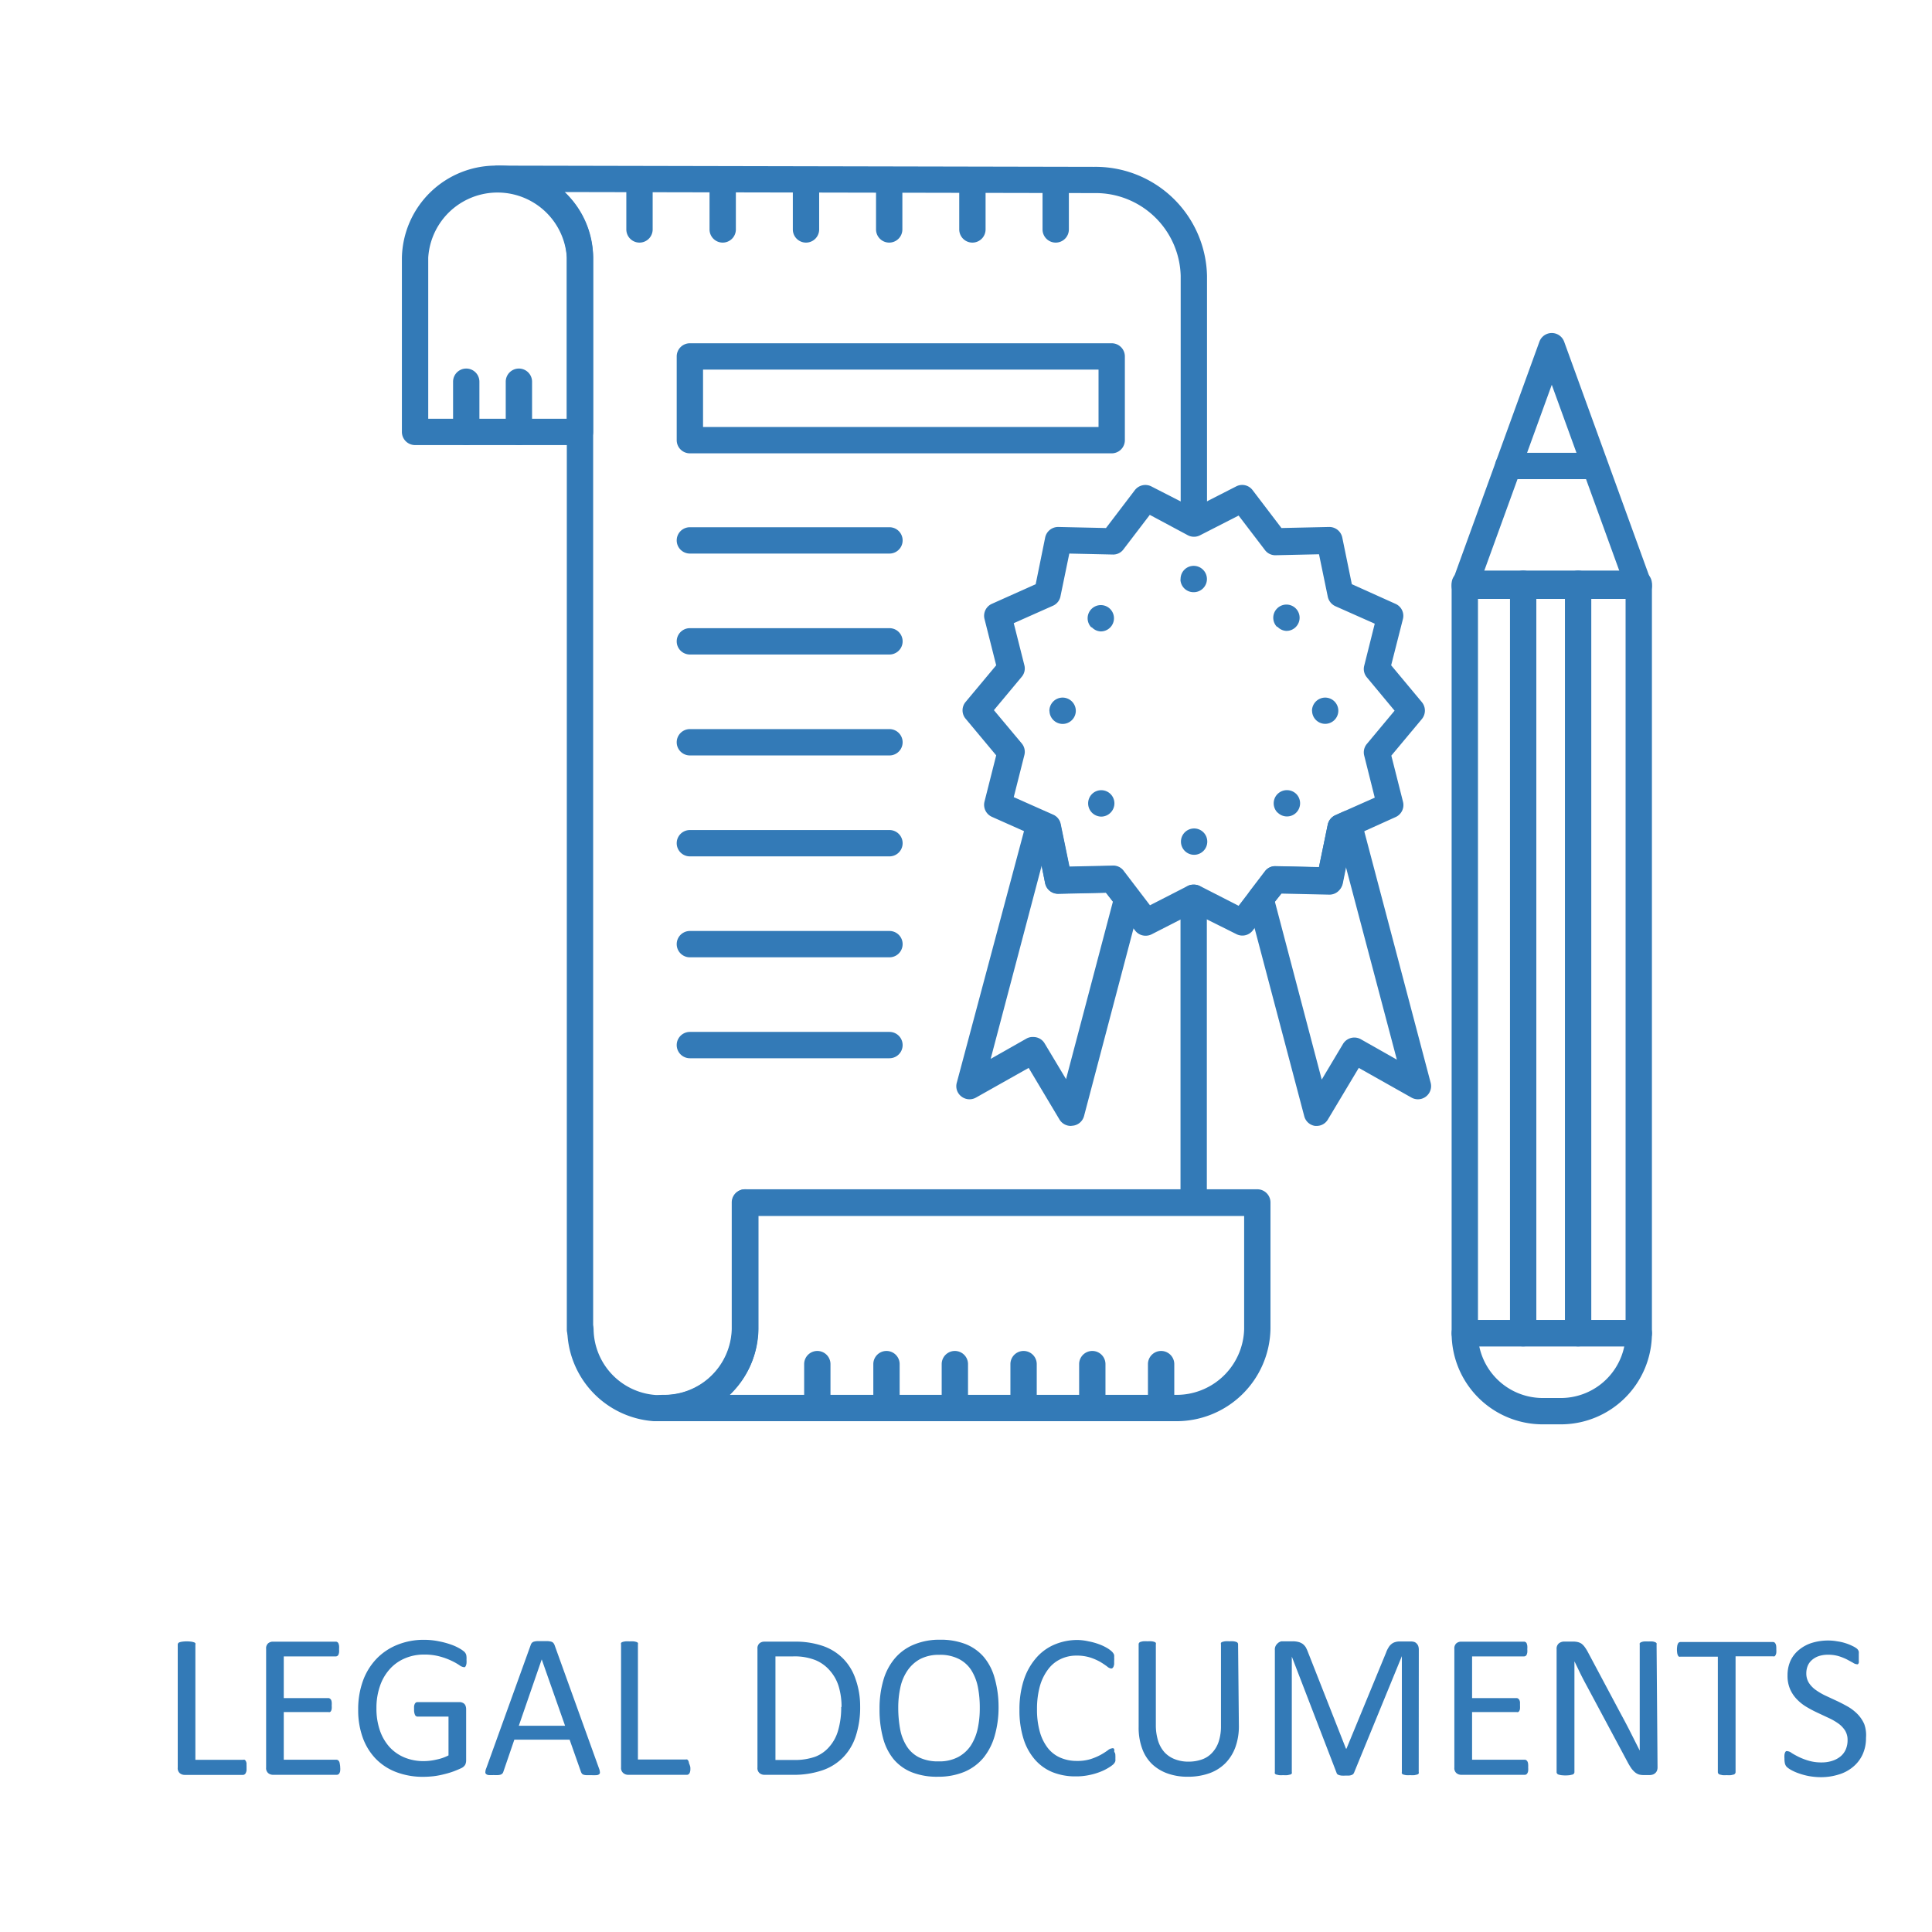 <?xml version="1.0" standalone="no"?><!DOCTYPE svg PUBLIC "-//W3C//DTD SVG 1.1//EN" "http://www.w3.org/Graphics/SVG/1.1/DTD/svg11.dtd"><svg t="1662610647632" class="icon" viewBox="0 0 1024 1024" version="1.1" xmlns="http://www.w3.org/2000/svg" p-id="20979" width="34" height="34" xmlns:xlink="http://www.w3.org/1999/xlink"><path d="M625.928 446.081a6.978 6.978 0 0 1 6.978-6.978 6.978 6.978 0 0 1 6.978 6.978 6.978 6.978 0 0 1-6.978 6.978 6.978 6.978 0 0 1-6.978-6.978z m-47.171-15.352a7.025 7.025 0 0 1 0-9.862 6.978 6.978 0 0 1 9.862 0 6.978 6.978 0 0 1 0 9.862 6.978 6.978 0 0 1-4.978 2.093 7.118 7.118 0 0 1-4.885-2.093z m98.39 0a6.978 6.978 0 0 1 0-9.909 7.071 7.071 0 0 1 9.909 0 7.025 7.025 0 0 1 0 9.862 6.885 6.885 0 0 1-4.931 2.047 6.885 6.885 0 0 1-4.978-2.093z m-120.952-53.963a7.025 7.025 0 0 1 6.978-7.025 7.025 7.025 0 0 1 7.025 6.978 6.978 6.978 0 0 1-6.978 6.978 7.025 7.025 0 0 1-6.978-6.885z m139.188 0a7.025 7.025 0 0 1 6.978-7.025 6.978 6.978 0 0 1 6.978 6.931 6.978 6.978 0 0 1-6.978 6.978 6.978 6.978 0 0 1-6.931-7.164z m0-0.279z m-116.858-43.868a6.931 6.931 0 0 1 0-9.862 6.978 6.978 0 0 1 9.862 0 6.978 6.978 0 0 1 0 9.862 7.025 7.025 0 0 1-4.931 2.047 6.838 6.838 0 0 1-4.885-2.326z m98.39-0.279a6.931 6.931 0 0 1 0-9.862 6.978 6.978 0 0 1 9.862 0 6.978 6.978 0 0 1 0 9.862 6.931 6.931 0 0 1-4.978 2.047 6.885 6.885 0 0 1-4.838-2.326z m-51.172-25.121a6.931 6.931 0 0 1 6.931-7.304 7.025 7.025 0 0 1 7.025 6.978 6.978 6.978 0 0 1-6.978 6.978 6.931 6.931 0 0 1-7.071-6.838zM567.545 596.76a7.025 7.025 0 0 1-6.001-3.396l-16.329-27.354-27.912 15.724a6.978 6.978 0 0 1-7.722-0.558 6.838 6.838 0 0 1-2.466-7.304L544.285 434.73a7.025 7.025 0 0 1 9.63-4.652l4.233 1.954a6.885 6.885 0 0 1 3.954 4.931l4.652 22.562 22.981-0.512a6.792 6.792 0 0 1 5.722 2.745l7.862 10.327a6.885 6.885 0 0 1 1.163 6.001l-29.912 113.416a6.931 6.931 0 0 1-5.768 5.117z m-19.818-47.125a6.885 6.885 0 0 1 5.955 3.396l11.351 18.934 24.842-94.11-3.675-4.652-25.214 0.558a6.978 6.978 0 0 1-7.025-5.582l-1.861-9.304-27.028 102.344 19.213-10.886a6.885 6.885 0 0 1 3.536-0.698zM698.034 596.76h-0.977a6.931 6.931 0 0 1-5.768-5.117l-29.959-113.416a7.071 7.071 0 0 1 1.21-6.001l7.862-10.327a6.745 6.745 0 0 1 5.675-2.745l22.981 0.512 4.652-22.562a7.071 7.071 0 0 1 3.954-4.931l4.28-1.954a7.025 7.025 0 0 1 9.63 4.652l36.704 139.002a6.978 6.978 0 0 1-10.188 7.862l-27.912-15.724-16.375 27.354a6.885 6.885 0 0 1-5.768 3.396z m-22.33-118.905l24.842 94.343 11.304-18.934a7.025 7.025 0 0 1 9.304-2.512l19.213 10.886-27.075-102.344-1.861 9.304a6.931 6.931 0 0 1-6.978 5.582l-25.26-0.558z" fill="#337ab7" p-id="20980"></path><path d="M607.18 495.951a6.931 6.931 0 0 1-5.582-2.791l-15.445-20.097-25.214 0.558a6.978 6.978 0 0 1-7.025-5.582L548.937 443.29l-23.26-10.374a6.978 6.978 0 0 1-3.861-8.094l6.187-24.47-16.189-19.399a6.885 6.885 0 0 1 0-8.932l16.189-19.399-6.187-24.516a6.931 6.931 0 0 1 3.861-8.048l23.26-10.42 5.024-24.749a7.025 7.025 0 0 1 7.025-5.582l25.214 0.558 15.305-20.097a7.025 7.025 0 0 1 8.746-1.954l22.423 11.49 22.516-11.49a6.885 6.885 0 0 1 8.699 1.954l15.305 20.097 25.26-0.558a7.025 7.025 0 0 1 6.978 5.582l5.071 24.749L739.669 320.058a6.931 6.931 0 0 1 3.908 8.048l-6.234 24.516L753.625 372.161a7.025 7.025 0 0 1 0 8.932l-16.189 19.399 6.187 24.47a6.978 6.978 0 0 1-3.908 8.094l-22.981 10.374-4.978 24.609a6.931 6.931 0 0 1-6.978 5.582l-25.26-0.558-15.491 20.05a6.931 6.931 0 0 1-8.699 2L632.673 483.809l-22.469 11.49a7.071 7.071 0 0 1-3.024 0.651z m25.633-27.075a7.071 7.071 0 0 1 3.21 0.744l20.469 10.467 13.956-18.282a6.745 6.745 0 0 1 5.675-2.745l22.981 0.512 4.652-22.562a7.071 7.071 0 0 1 3.954-4.931l20.934-9.304-5.582-22.283a6.931 6.931 0 0 1 1.396-6.187l14.7-17.631-14.7-17.678a6.838 6.838 0 0 1-1.396-6.141l5.582-22.283-20.934-9.304a7.164 7.164 0 0 1-3.954-4.978l-4.652-22.516-22.981 0.512a6.838 6.838 0 0 1-5.675-2.745l-13.956-18.282-20.469 10.467a6.978 6.978 0 0 1-6.373 0L609.413 272.887l-13.956 18.282a6.745 6.745 0 0 1-5.722 2.745l-22.981-0.512-4.652 22.516A6.931 6.931 0 0 1 558.241 320.989l-20.934 9.304 5.629 22.283a6.838 6.838 0 0 1-1.396 6.141l-14.747 17.678 14.747 17.631a6.931 6.931 0 0 1 1.396 6.187l-5.629 22.283 20.934 9.304a6.885 6.885 0 0 1 3.954 4.931l4.652 22.562 22.981-0.512a6.792 6.792 0 0 1 5.722 2.745l13.956 18.282 20.469-10.467a7.025 7.025 0 0 1 2.698-0.465z" fill="#337ab7" p-id="20981"></path><path d="M632.673 642.861a6.978 6.978 0 0 1-6.978-6.978v-160.029a6.978 6.978 0 1 1 13.956 0v160.029a6.978 6.978 0 0 1-6.978 6.978zM307.405 711.757a6.978 6.978 0 0 1-6.978-6.978V136.583a35.867 35.867 0 0 0-36.565-34.844 6.978 6.978 0 0 1 0-13.956l315.964 0.651a59.081 59.081 0 0 1 59.918 57.778v122.534a6.978 6.978 0 1 1-13.956 0V146.213a45.078 45.078 0 0 0-45.962-43.868l-280.563-0.558a47.869 47.869 0 0 1 15.119 34.751v568.289a6.978 6.978 0 0 1-6.978 6.931z" fill="#337ab7" p-id="20982"></path><path d="M307.405 235.903H219.993a6.978 6.978 0 0 1-6.978-6.978V136.583a49.87 49.87 0 0 1 50.707-48.8 49.823 49.823 0 0 1 50.66 48.8v92.342a6.978 6.978 0 0 1-6.978 6.978z m-80.433-13.956h73.455V136.583a36.797 36.797 0 0 0-73.455 0zM351.134 753.253h-4.652a49.311 49.311 0 0 1-45.822-48.52 6.978 6.978 0 0 1 13.956 0 35.448 35.448 0 0 0 33.122 34.657h3.629a35.82 35.82 0 0 0 36.704-34.797V637.325a6.978 6.978 0 0 1 13.956 0v66.989a49.776 49.776 0 0 1-50.893 48.939z" fill="#337ab7" p-id="20983"></path><path d="M622.718 753.253H351.134a6.978 6.978 0 1 1 0-13.956 35.82 35.82 0 0 0 36.704-34.797V637.325a6.978 6.978 0 0 1 6.978-6.978h271.584a6.978 6.978 0 0 1 6.978 6.978v66.989a49.823 49.823 0 0 1-50.66 48.939z m-236.136-13.956h236.089a35.82 35.82 0 0 0 36.751-34.797v-60.011H401.794v60.011a47.637 47.637 0 0 1-15.212 34.797zM868.576 713.618h-92.203a6.978 6.978 0 0 1-6.978-6.978V309.405a6.978 6.978 0 0 1 6.978-6.978h92.203a6.978 6.978 0 0 1 6.978 6.978v397.235a6.978 6.978 0 0 1-6.978 6.978z m-85.225-13.956h78.247V316.337h-78.247z" fill="#337ab7" p-id="20984"></path><path d="M807.309 713.618a6.978 6.978 0 0 1-6.978-6.978V309.405a6.978 6.978 0 0 1 13.956 0v397.235a6.978 6.978 0 0 1-6.978 6.978zM836.431 713.618a6.978 6.978 0 0 1-6.978-6.978V309.405a6.978 6.978 0 1 1 13.956 0v397.235a6.978 6.978 0 0 1-6.978 6.978z" fill="#337ab7" p-id="20985"></path><path d="M827.267 754.928h-9.583a48.288 48.288 0 0 1-48.288-48.288 6.978 6.978 0 0 1 6.978-6.978h92.203a6.978 6.978 0 0 1 6.978 6.978 48.288 48.288 0 0 1-48.288 48.288z m-43.217-41.31a34.378 34.378 0 0 0 33.634 27.354h9.583a34.378 34.378 0 0 0 33.634-27.354zM868.576 317.453h-92.203a6.978 6.978 0 0 1-5.722-2.977 6.931 6.931 0 0 1-0.837-6.373l46.101-127a6.978 6.978 0 0 1 13.119 0l46.101 127a6.931 6.931 0 0 1-0.837 6.373 6.978 6.978 0 0 1-5.722 2.977z m-82.248-13.956h72.292l-36.146-99.553z" fill="#337ab7" p-id="20986"></path><path d="M844.944 253.953h-45.543a6.978 6.978 0 0 1 0-13.956h45.543a6.978 6.978 0 0 1 0 13.956zM433.195 753.253a6.978 6.978 0 0 1-6.978-6.978v-23.26a6.978 6.978 0 0 1 13.956 0v23.26a6.978 6.978 0 0 1-6.978 6.978zM469.853 753.253a6.978 6.978 0 0 1-6.978-6.978v-23.26a6.978 6.978 0 0 1 13.956 0v23.26a6.978 6.978 0 0 1-6.978 6.978zM506.092 753.253a6.978 6.978 0 0 1-6.978-6.978v-23.26a6.978 6.978 0 0 1 13.956 0v23.26a6.978 6.978 0 0 1-6.978 6.978zM542.517 753.253a6.978 6.978 0 0 1-6.978-6.978v-23.26a6.978 6.978 0 1 1 13.956 0v23.26a6.978 6.978 0 0 1-6.978 6.978zM578.942 753.253a6.978 6.978 0 0 1-6.978-6.978v-23.26a6.978 6.978 0 0 1 13.956 0v23.26a6.978 6.978 0 0 1-6.978 6.978zM615.414 753.253a6.978 6.978 0 0 1-6.978-6.978v-23.26a6.978 6.978 0 0 1 13.956 0v23.26a6.978 6.978 0 0 1-6.978 6.978zM338.945 128.582a6.978 6.978 0 0 1-6.978-6.978v-23.26a6.978 6.978 0 0 1 13.956 0v23.26a6.978 6.978 0 0 1-6.978 6.978zM383.046 128.582a6.978 6.978 0 0 1-6.978-6.978v-23.26a6.978 6.978 0 0 1 13.956 0v23.26a6.978 6.978 0 0 1-6.978 6.978zM427.194 128.582a6.978 6.978 0 0 1-6.978-6.978v-23.26a6.978 6.978 0 0 1 13.956 0v23.26a6.978 6.978 0 0 1-6.978 6.978zM471.295 128.582a6.978 6.978 0 0 1-6.978-6.978v-23.26a6.978 6.978 0 0 1 13.956 0v23.26a6.978 6.978 0 0 1-6.978 6.978zM515.396 128.582a6.978 6.978 0 0 1-6.978-6.978v-23.26a6.978 6.978 0 1 1 13.956 0v23.26a6.978 6.978 0 0 1-6.978 6.978zM559.544 128.582a6.978 6.978 0 0 1-6.978-6.978v-23.26a6.978 6.978 0 0 1 13.956 0v23.26a6.978 6.978 0 0 1-6.978 6.978zM589.223 240.276H365.648a6.978 6.978 0 0 1-6.978-6.978v-44.38a6.978 6.978 0 0 1 6.978-6.978h223.576a6.978 6.978 0 0 1 6.978 6.978v44.38a6.978 6.978 0 0 1-6.978 6.978z m-216.597-13.956h209.619v-30.424H372.626zM471.434 293.402H365.648a6.978 6.978 0 0 1 0-13.956h105.787a6.978 6.978 0 0 1 0 13.956zM471.434 346.9H365.648a6.978 6.978 0 0 1 0-13.956h105.787a6.978 6.978 0 0 1 0 13.956zM471.434 400.398H365.648a6.978 6.978 0 0 1 0-13.956h105.787a6.978 6.978 0 0 1 0 13.956zM471.434 453.896H365.648a6.978 6.978 0 0 1 0-13.956h105.787a6.978 6.978 0 0 1 0 13.956zM471.434 507.395H365.648a6.978 6.978 0 0 1 0-13.956h105.787a6.978 6.978 0 0 1 0 13.956zM471.434 560.893H365.648a6.978 6.978 0 0 1 0-13.956h105.787a6.978 6.978 0 0 1 0 13.956zM247.115 235.903a6.978 6.978 0 0 1-6.978-6.978v-26.609a6.978 6.978 0 0 1 13.956 0v26.609a6.978 6.978 0 0 1-6.978 6.978zM275.027 235.903a6.978 6.978 0 0 1-6.978-6.978v-26.609a6.978 6.978 0 0 1 13.956 0v26.609a6.978 6.978 0 0 1-6.978 6.978zM130.675 936.589v1.814a4.978 4.978 0 0 1-0.419 1.303 1.628 1.628 0 0 1-0.605 0.744 1.303 1.303 0 0 1-0.837 0.279H97.692a3.954 3.954 0 0 1-2.373-0.884 3.489 3.489 0 0 1-1.116-2.977v-65.128a1.163 1.163 0 0 1 0.233-0.791 1.349 1.349 0 0 1 0.744-0.512 7.257 7.257 0 0 1 1.489-0.326 17.91 17.91 0 0 1 4.652 0 7.49 7.49 0 0 1 1.442 0.326 1.489 1.489 0 0 1 0.791 0.512 1.442 1.442 0 0 1 0 0.791v60.988h25.307a1.628 1.628 0 0 1 0.837 0 2.186 2.186 0 0 1 0.605 0.698 4.001 4.001 0 0 1 0.372 1.256c-0.047 0.372 0 1.163 0 1.907zM180.312 936.775a9.304 9.304 0 0 1 0 1.721 3.07 3.07 0 0 1-0.372 1.256 1.814 1.814 0 0 1-0.605 0.698 1.721 1.721 0 0 1-0.791 0.233h-34.006a3.954 3.954 0 0 1-2.373-0.884 3.489 3.489 0 0 1-1.116-2.977v-62.895a3.536 3.536 0 0 1 1.116-2.977 3.908 3.908 0 0 1 2.373-0.837h33.448a1.442 1.442 0 0 1 0.791 0.233 1.489 1.489 0 0 1 0.605 0.698 6.42 6.42 0 0 1 0.326 1.21 10.467 10.467 0 0 1 0 1.861 9.537 9.537 0 0 1 0 1.721 5.071 5.071 0 0 1-0.326 1.163 1.489 1.489 0 0 1-0.605 0.698 1.442 1.442 0 0 1-0.791 0.233h-27.586v22.097h23.679a1.256 1.256 0 0 1 0.791 0.279 2.047 2.047 0 0 1 0.605 0.651 3.768 3.768 0 0 1 0.326 1.21 10.281 10.281 0 0 1 0 1.814 8.653 8.653 0 0 1 0 1.675 3.489 3.489 0 0 1-0.326 1.163 1.489 1.489 0 0 1-0.605 0.605 1.535 1.535 0 0 1-0.791 0h-23.679v25.26h27.912a1.721 1.721 0 0 1 0.791 0.233 2.047 2.047 0 0 1 0.605 0.651 3.07 3.07 0 0 1 0.372 1.21 10.281 10.281 0 0 1 0.233 2zM247.254 879.695a11.211 11.211 0 0 1 0 1.861 4.652 4.652 0 0 1-0.326 1.303 2.326 2.326 0 0 1-0.512 0.744 1.349 1.349 0 0 1-0.744 0 4.885 4.885 0 0 1-2.186-1.023 32.238 32.238 0 0 0-4.047-2.279 35.588 35.588 0 0 0-6.141-2.279 30.331 30.331 0 0 0-8.513-1.07A25.353 25.353 0 0 0 213.992 879.23a22.33 22.33 0 0 0-7.815 5.908 25.586 25.586 0 0 0-4.931 8.932 34.751 34.751 0 0 0-1.721 11.211 35.355 35.355 0 0 0 1.861 12.002 25.586 25.586 0 0 0 5.21 8.839 22.469 22.469 0 0 0 7.955 5.443 26.33 26.33 0 0 0 10.095 1.861 29.447 29.447 0 0 0 6.606-0.791 24.33 24.33 0 0 0 6.466-2.233v-20.562h-16.375a1.535 1.535 0 0 1-1.396-0.93 6.466 6.466 0 0 1-0.465-2.884 17.631 17.631 0 0 1 0-1.768 5.35 5.35 0 0 1 0.372-1.21 2.698 2.698 0 0 1 0.558-0.651 1.256 1.256 0 0 1 0.837-0.233h22.516a2.605 2.605 0 0 1 1.163 0.233 2.698 2.698 0 0 1 1.116 0.651 2.652 2.652 0 0 1 0.744 1.163 5.21 5.21 0 0 1 0.279 1.768v26.889a5.629 5.629 0 0 1-0.465 2.419 4.652 4.652 0 0 1-2.093 1.861c-1.07 0.512-2.419 1.07-4.094 1.721a47.264 47.264 0 0 1-5.164 1.535 42.426 42.426 0 0 1-5.396 1.023 53.265 53.265 0 0 1-5.396 0.326 39.914 39.914 0 0 1-14.607-2.559 29.912 29.912 0 0 1-10.886-7.211 31.587 31.587 0 0 1-6.792-11.258 42.426 42.426 0 0 1-2.326-14.607 43.868 43.868 0 0 1 2.512-15.212 33.355 33.355 0 0 1 7.164-11.677 31.634 31.634 0 0 1 11.072-7.443 37.216 37.216 0 0 1 14.282-2.652A39.263 39.263 0 0 1 232.6 869.925a43.45 43.45 0 0 1 6.28 1.675 25.958 25.958 0 0 1 4.652 2.093 14.561 14.561 0 0 1 2.605 1.814 3.908 3.908 0 0 1 0.977 1.628 9.537 9.537 0 0 1 0.14 2.559zM317.5 937.333a6.42 6.42 0 0 1 0.465 1.954 1.21 1.21 0 0 1-0.419 1.116 2.512 2.512 0 0 1-1.442 0.465 20.469 20.469 0 0 1-2.698 0h-2.698a5.675 5.675 0 0 1-1.535-0.279 2.326 2.326 0 0 1-0.744-0.512 6.745 6.745 0 0 1-0.465-0.837l-6.048-17.166h-29.308l-5.815 16.98a2.373 2.373 0 0 1-0.419 0.837 2.745 2.745 0 0 1-0.791 0.605 4.652 4.652 0 0 1-1.489 0.326 17.212 17.212 0 0 1-2.466 0 19.911 19.911 0 0 1-2.605 0 2.419 2.419 0 0 1-1.396-0.558 1.21 1.21 0 0 1-0.372-1.116 5.303 5.303 0 0 1 0.465-1.907l23.632-65.547a2.652 2.652 0 0 1 0.605-0.977 2.373 2.373 0 0 1 1.023-0.605 7.815 7.815 0 0 1 1.721-0.279h5.582a8.327 8.327 0 0 1 1.861 0.279 2.652 2.652 0 0 1 1.116 0.651 4.978 4.978 0 0 1 0.605 0.977z m-30.378-57.824l-12.142 35.169h24.516zM365.88 936.589a10.281 10.281 0 0 1 0 1.814 4.978 4.978 0 0 1-0.326 1.256 2 2 0 0 1-0.605 0.744 1.303 1.303 0 0 1-0.837 0.279h-31.355A3.954 3.954 0 0 1 330.293 939.706a3.489 3.489 0 0 1-1.116-2.977v-65.128a1.442 1.442 0 0 1 0-0.791 1.535 1.535 0 0 1 0.744-0.512 8.048 8.048 0 0 1 1.489-0.326 15.026 15.026 0 0 1 2.233 0 15.259 15.259 0 0 1 2.279 0 7.49 7.49 0 0 1 1.442 0.326 1.349 1.349 0 0 1 0.744 0.512 1.442 1.442 0 0 1 0 0.791v60.988h25.307a1.628 1.628 0 0 1 0.837 0 2.977 2.977 0 0 1 0.605 0.698 4.094 4.094 0 0 1 0.326 1.256 10.467 10.467 0 0 1 0.698 2.047zM455.897 904.35a48.893 48.893 0 0 1-2.373 16.003 28.656 28.656 0 0 1-6.931 11.351 27.912 27.912 0 0 1-11.025 6.699 47.078 47.078 0 0 1-15.584 2.279h-15.026a3.954 3.954 0 0 1-2.373-0.884 3.489 3.489 0 0 1-1.116-2.977v-62.895a3.536 3.536 0 0 1 1.116-2.977 3.908 3.908 0 0 1 2.373-0.837h15.956a44.473 44.473 0 0 1 15.491 2.373 27.912 27.912 0 0 1 10.607 6.745 28.424 28.424 0 0 1 6.466 10.746 42.798 42.798 0 0 1 2.419 14.375z m-9.862 0.372a37.216 37.216 0 0 0-1.442-10.653 22.516 22.516 0 0 0-4.652-8.513 20.469 20.469 0 0 0-7.676-5.629 30.098 30.098 0 0 0-11.956-2h-9.304v54.894h9.676a32.564 32.564 0 0 0 11.397-1.721A18.608 18.608 0 0 0 439.615 925.75a22.19 22.19 0 0 0 4.652-8.746 42.985 42.985 0 0 0 1.582-12.281zM529.259 904.583a54.335 54.335 0 0 1-2.047 15.398 32.564 32.564 0 0 1-6.001 11.723 26.703 26.703 0 0 1-10.048 7.397 35.867 35.867 0 0 1-13.956 2.605 36.286 36.286 0 0 1-13.956-2.373 24.516 24.516 0 0 1-9.583-6.885 29.447 29.447 0 0 1-5.629-11.258 56.987 56.987 0 0 1-1.861-15.398 52.986 52.986 0 0 1 2-15.166 31.215 31.215 0 0 1 6.048-11.584 26.377 26.377 0 0 1 10.095-7.35 35.03 35.03 0 0 1 13.956-2.605 36.332 36.332 0 0 1 13.537 2.326 24.935 24.935 0 0 1 9.63 6.838 29.308 29.308 0 0 1 5.722 11.118 55.824 55.824 0 0 1 2.093 15.212z m-9.955 0.651a56.243 56.243 0 0 0-1.023-11.165 26.609 26.609 0 0 0-3.536-8.932 17.026 17.026 0 0 0-6.652-5.908 21.818 21.818 0 0 0-10.234-2.14 21.446 21.446 0 0 0-10.234 2.279 19.306 19.306 0 0 0-6.699 6.141 25.121 25.121 0 0 0-3.722 8.885 49.963 49.963 0 0 0-1.116 10.7 62.43 62.43 0 0 0 1.023 11.49 25.493 25.493 0 0 0 3.489 8.978 16.422 16.422 0 0 0 6.559 5.908 22.655 22.655 0 0 0 10.327 2.093 21.213 21.213 0 0 0 10.327-2.279 18.608 18.608 0 0 0 6.792-6.187 27.4 27.4 0 0 0 3.629-9.025 50.707 50.707 0 0 0 1.07-10.839zM591.177 930.681a14.979 14.979 0 0 1 0 1.535 6.978 6.978 0 0 1 0 1.116 3.163 3.163 0 0 1-0.372 0.884 5.35 5.35 0 0 1-0.744 0.93 16.282 16.282 0 0 1-2.326 1.675 26.609 26.609 0 0 1-4.326 2.186 34.285 34.285 0 0 1-5.908 1.768 33.076 33.076 0 0 1-7.35 0.744 32.285 32.285 0 0 1-12.421-2.279 24.795 24.795 0 0 1-9.304-6.745 30.471 30.471 0 0 1-6.001-11.072 49.683 49.683 0 0 1-2.093-15.119 50.288 50.288 0 0 1 2.233-15.631 33.727 33.727 0 0 1 6.373-11.63 26.47 26.47 0 0 1 9.769-7.304 30.982 30.982 0 0 1 12.607-2.512 27.912 27.912 0 0 1 5.536 0.698 33.122 33.122 0 0 1 5.35 1.442 25.307 25.307 0 0 1 4.373 2 13.956 13.956 0 0 1 2.652 1.907 5.21 5.21 0 0 1 0.93 1.116 3.163 3.163 0 0 1 0.372 0.884 7.397 7.397 0 0 1 0 1.21 9.583 9.583 0 0 1 0 1.721v1.814a6.606 6.606 0 0 1-0.326 1.303 1.907 1.907 0 0 1-0.512 0.744 1.163 1.163 0 0 1-0.744 0.279 4.094 4.094 0 0 1-2.14-1.07c-0.93-0.698-2.093-1.489-3.536-2.373a29.54 29.54 0 0 0-5.257-2.326 23.493 23.493 0 0 0-7.443-1.07 19.12 19.12 0 0 0-8.56 1.907 17.538 17.538 0 0 0-6.606 5.536 26.796 26.796 0 0 0-4.28 8.885 45.171 45.171 0 0 0-1.489 12.049 43.031 43.031 0 0 0 1.442 11.816 25.028 25.028 0 0 0 4.187 8.653 16.98 16.98 0 0 0 6.652 5.21 21.725 21.725 0 0 0 8.932 1.768 23.26 23.26 0 0 0 7.35-1.023 31.261 31.261 0 0 0 5.396-2.326 38.751 38.751 0 0 0 3.629-2.326 4.28 4.28 0 0 1 2.233-1.023 0.93 0.93 0 0 1 0.651 0 0.93 0.93 0 0 1 0.465 0.605 6.652 6.652 0 0 1 0 1.303c0.558 0.605 0.605 1.303 0.605 2.14zM656.631 914.585a32.564 32.564 0 0 1-1.861 11.49 23.493 23.493 0 0 1-5.35 8.513 22.795 22.795 0 0 1-8.513 5.303 33.494 33.494 0 0 1-11.397 1.814 31.029 31.029 0 0 1-10.653-1.721 23.26 23.26 0 0 1-8.234-4.978 21.446 21.446 0 0 1-5.257-8.234 32.099 32.099 0 0 1-1.861-11.444v-43.775a1.163 1.163 0 0 1 0.233-0.791 1.349 1.349 0 0 1 0.744-0.512 7.769 7.769 0 0 1 1.396-0.326 15.538 15.538 0 0 1 2.326 0 15.956 15.956 0 0 1 2.233 0 7.49 7.49 0 0 1 1.442 0.326 1.768 1.768 0 0 1 0.744 0.512 1.442 1.442 0 0 1 0 0.791v42.612a27.912 27.912 0 0 0 1.21 8.56 16.561 16.561 0 0 0 3.442 6.094 14.7 14.7 0 0 0 5.489 3.629 19.306 19.306 0 0 0 7.164 1.256 20.841 20.841 0 0 0 7.257-1.21 13.212 13.212 0 0 0 5.396-3.629 16.049 16.049 0 0 0 3.396-5.908 26.191 26.191 0 0 0 1.163-8.281v-43.124a1.442 1.442 0 0 1 0-0.791 1.349 1.349 0 0 1 0.744-0.512 7.49 7.49 0 0 1 1.442-0.326 15.259 15.259 0 0 1 2.279 0 14.375 14.375 0 0 1 2.186 0 7.49 7.49 0 0 1 1.442 0.326 1.535 1.535 0 0 1 0.744 0.512 1.163 1.163 0 0 1 0.233 0.791zM751.951 939.24a1.303 1.303 0 0 1 0 0.744 1.489 1.489 0 0 1-0.791 0.558l-1.442 0.326a14.421 14.421 0 0 1-2.279 0 14.793 14.793 0 0 1-2.186 0 12.747 12.747 0 0 1-1.489-0.326 1.582 1.582 0 0 1-0.744-0.558 1.303 1.303 0 0 1 0-0.744v-61.453L717.619 939.706a3.303 3.303 0 0 1-0.465 0.651 3.117 3.117 0 0 1-0.884 0.465 5.303 5.303 0 0 1-1.349 0.279h-1.907a12.002 12.002 0 0 1-1.954 0 6.745 6.745 0 0 1-1.349-0.279 3.117 3.117 0 0 1-0.884-0.465 1.21 1.21 0 0 1-0.372-0.605l-23.772-61.732v61.22a1.303 1.303 0 0 1 0 0.744 1.489 1.489 0 0 1-0.791 0.558l-1.489 0.326a14.84 14.84 0 0 1-2.279 0 15.026 15.026 0 0 1-2.233 0l-1.442-0.326a1.396 1.396 0 0 1-0.744-0.558 1.256 1.256 0 0 1 0-0.744V874.578a4.094 4.094 0 0 1 1.21-3.303 4.28 4.28 0 0 1 2.279-1.349h5.768a12.328 12.328 0 0 1 3.117 0.326 7.071 7.071 0 0 1 2.326 1.023 6.931 6.931 0 0 1 1.675 1.814 18.98 18.98 0 0 1 1.163 2.559l20.143 51.172h0.279l20.981-50.893a13.026 13.026 0 0 1 1.349-2.791 6.094 6.094 0 0 1 1.582-1.814 4.978 4.978 0 0 1 1.907-0.977 7.629 7.629 0 0 1 2.419-0.326h6.048a5.908 5.908 0 0 1 1.582 0.233 2.884 2.884 0 0 1 1.256 0.791 3.815 3.815 0 0 1 0.884 1.303 5.675 5.675 0 0 1 0.326 1.954zM809.961 936.775a9.304 9.304 0 0 1 0 1.721 3.07 3.07 0 0 1-0.372 1.256 1.814 1.814 0 0 1-0.605 0.698 1.582 1.582 0 0 1-0.791 0.233h-33.867a3.954 3.954 0 0 1-2.373-0.884 3.489 3.489 0 0 1-1.116-2.977v-62.895a3.536 3.536 0 0 1 1.116-2.977 3.908 3.908 0 0 1 2.373-0.837h33.448a1.442 1.442 0 0 1 0.791 0.233 1.303 1.303 0 0 1 0.605 0.698 6.42 6.42 0 0 1 0.326 1.21 10.467 10.467 0 0 1 0 1.861 9.537 9.537 0 0 1 0 1.721 5.071 5.071 0 0 1-0.326 1.163 1.303 1.303 0 0 1-0.605 0.698 1.442 1.442 0 0 1-0.791 0.233h-27.54v22.097h23.632a1.256 1.256 0 0 1 0.791 0.279 2.047 2.047 0 0 1 0.605 0.651 3.722 3.722 0 0 1 0.372 1.21v1.814a16.422 16.422 0 0 1 0 1.675 3.396 3.396 0 0 1-0.372 1.163 1.489 1.489 0 0 1-0.605 0.605 1.535 1.535 0 0 1-0.791 0h-23.632v25.26h27.912a1.582 1.582 0 0 1 0.791 0.233 2.047 2.047 0 0 1 0.605 0.651 3.07 3.07 0 0 1 0.372 1.21 10.281 10.281 0 0 1 0.047 2zM878.532 936.775a4.652 4.652 0 0 1-0.372 1.861 3.303 3.303 0 0 1-0.977 1.256 3.536 3.536 0 0 1-1.303 0.698 5.536 5.536 0 0 1-1.489 0.233h-3.07a10.234 10.234 0 0 1-2.559-0.279 6.513 6.513 0 0 1-2.093-1.116 12.933 12.933 0 0 1-2-2.14 34.378 34.378 0 0 1-2.093-3.489l-21.492-40.147c-1.116-2.047-2.279-4.233-3.396-6.513s-2.233-4.652-3.21-6.606V939.24a1.116 1.116 0 0 1-0.233 0.744 1.396 1.396 0 0 1-0.744 0.558l-1.442 0.326a18.608 18.608 0 0 1-4.652 0 10.607 10.607 0 0 1-1.396-0.326 1.396 1.396 0 0 1-0.744-0.558 1.116 1.116 0 0 1-0.233-0.744v-65.128a3.722 3.722 0 0 1 1.21-3.117 4.652 4.652 0 0 1 2.698-0.93h4.652a10.932 10.932 0 0 1 2.698 0.279 5.955 5.955 0 0 1 2 0.884 8.839 8.839 0 0 1 1.675 1.768 22.888 22.888 0 0 1 1.721 2.791l16.515 30.982 2.977 5.536c0.93 1.768 1.861 3.536 2.745 5.303l2.605 5.164 2.559 5.071v-8.932-47.264a1.396 1.396 0 0 1 0-0.698 1.721 1.721 0 0 1 0.791-0.558 4.978 4.978 0 0 1 1.442-0.372 16.515 16.515 0 0 1 2.326 0 15.445 15.445 0 0 1 2.186 0 4.978 4.978 0 0 1 1.442 0.372 1.582 1.582 0 0 1 0.744 0.558 1.396 1.396 0 0 1 0 0.698zM941.473 874.159a10.7 10.7 0 0 1 0 1.814 3.07 3.07 0 0 1-0.372 1.21 1.675 1.675 0 0 1-0.558 0.698 1.535 1.535 0 0 1-0.791 0h-19.864v61.36a1.303 1.303 0 0 1-0.233 0.744 1.396 1.396 0 0 1-0.744 0.558l-1.442 0.326a15.259 15.259 0 0 1-2.279 0 15.491 15.491 0 0 1-2.233 0l-1.442-0.326a1.489 1.489 0 0 1-0.791-0.558 1.303 1.303 0 0 1-0.233-0.744v-61.174h-19.818a1.535 1.535 0 0 1-0.791 0 1.675 1.675 0 0 1-0.558-0.698 4.094 4.094 0 0 1-0.372-1.21 11.863 11.863 0 0 1 0-3.629 3.954 3.954 0 0 1 0.372-1.303 1.442 1.442 0 0 1 0.558-0.698 1.582 1.582 0 0 1 0.791-0.233H939.706a1.582 1.582 0 0 1 0.791 0.233 1.442 1.442 0 0 1 0.558 0.698 3.07 3.07 0 0 1 0.372 1.303 10.7 10.7 0 0 1 0.047 1.628zM989.017 921.098a20.562 20.562 0 0 1-1.814 8.839 18.608 18.608 0 0 1-5.071 6.559 21.074 21.074 0 0 1-7.629 4.047 31.122 31.122 0 0 1-9.304 1.396 36.658 36.658 0 0 1-6.606-0.605 35.914 35.914 0 0 1-5.396-1.489 24.795 24.795 0 0 1-3.954-1.768 12.979 12.979 0 0 1-2.233-1.582 4.233 4.233 0 0 1-0.93-1.675 10.653 10.653 0 0 1-0.279-2.698 12.514 12.514 0 0 1 0-2 4.094 4.094 0 0 1 0.326-1.256 1.442 1.442 0 0 1 0.558-0.698 1.256 1.256 0 0 1 0.744 0 4.14 4.14 0 0 1 2.14 0.93c0.93 0.605 2.14 1.256 3.582 2a34.518 34.518 0 0 0 5.257 2.047 23.493 23.493 0 0 0 7.118 0.977 17.585 17.585 0 0 0 5.582-0.837 13.119 13.119 0 0 0 4.373-2.326 9.909 9.909 0 0 0 2.791-3.675 12.049 12.049 0 0 0 0.977-4.978 9.304 9.304 0 0 0-1.349-5.117 13.537 13.537 0 0 0-3.582-3.722 31.401 31.401 0 0 0-5.117-2.931l-5.862-2.745a62.802 62.802 0 0 1-5.815-3.07 23.772 23.772 0 0 1-5.071-4.001 18.096 18.096 0 0 1-3.629-5.35 17.771 17.771 0 0 1-1.396-7.397 18.608 18.608 0 0 1 1.628-7.862 16.236 16.236 0 0 1 4.652-5.815 20.143 20.143 0 0 1 6.792-3.582 29.726 29.726 0 0 1 8.56-1.21 27.121 27.121 0 0 1 4.652 0.419 26.098 26.098 0 0 1 4.652 1.07 25.679 25.679 0 0 1 3.722 1.535 10.886 10.886 0 0 1 2.186 1.349 3.722 3.722 0 0 1 0.651 0.837 2.745 2.745 0 0 1 0.279 0.744 6.978 6.978 0 0 1 0 1.116v3.442a8.281 8.281 0 0 1 0 1.303 2.279 2.279 0 0 1-0.465 0.744 1.256 1.256 0 0 1-0.698 0 4.047 4.047 0 0 1-1.861-0.744l-3.163-1.721a28.377 28.377 0 0 0-4.373-1.768 19.538 19.538 0 0 0-5.722-0.791 15.538 15.538 0 0 0-5.117 0.791 10.793 10.793 0 0 0-3.582 2.14 8.327 8.327 0 0 0-2.14 3.07 10.467 10.467 0 0 0-0.698 3.815 9.304 9.304 0 0 0 1.349 5.071 13.956 13.956 0 0 0 3.629 3.768 34.285 34.285 0 0 0 5.164 3.024l5.908 2.745c2 0.93 3.954 1.954 5.862 3.024a24.144 24.144 0 0 1 5.164 3.954 18.096 18.096 0 0 1 3.629 5.35 17.399 17.399 0 0 1 0.93 7.304z" fill="#337ab7" p-id="20987"></path></svg>
